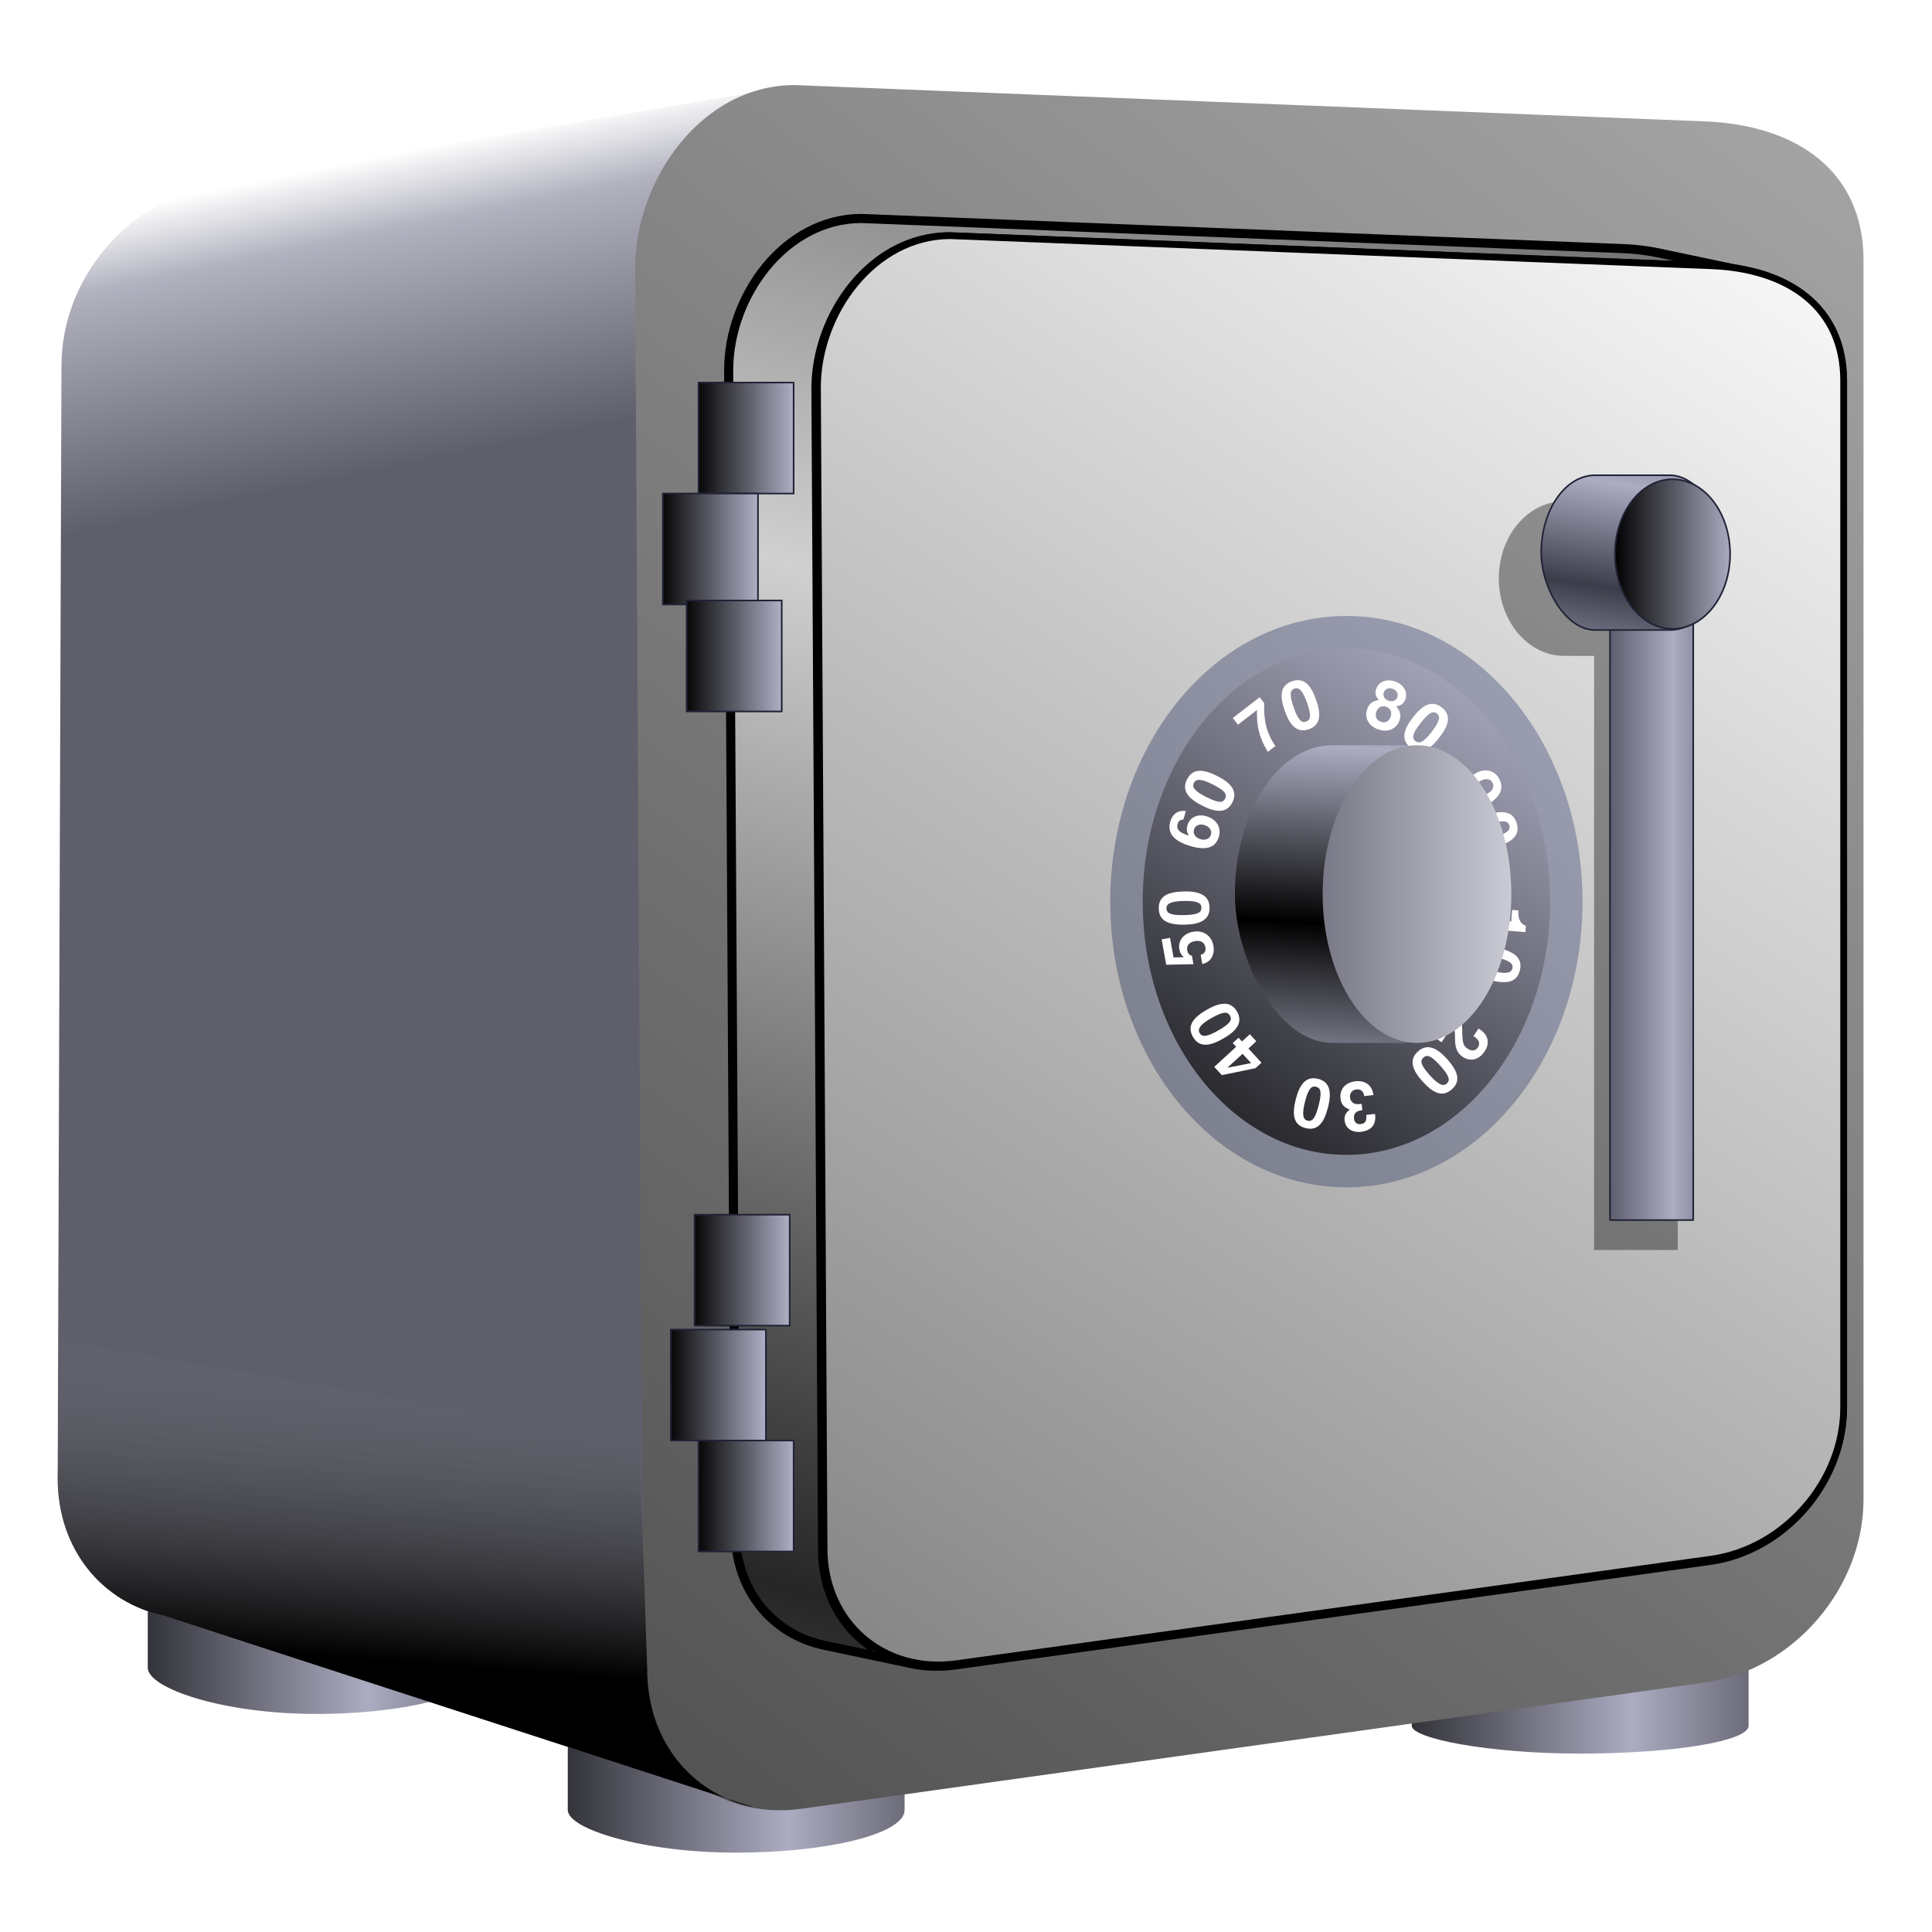 <?xml version="1.0" encoding="UTF-8" standalone="no"?>
<!-- Created with Inkscape (http://www.inkscape.org/) -->

<svg
   xmlns:dc="http://purl.org/dc/elements/1.1/"
   xmlns:cc="http://creativecommons.org/ns#"
   xmlns:rdf="http://www.w3.org/1999/02/22-rdf-syntax-ns#"
   xmlns:svg="http://www.w3.org/2000/svg"
   xmlns="http://www.w3.org/2000/svg"
   xmlns:xlink="http://www.w3.org/1999/xlink"
   xmlns:sodipodi="http://sodipodi.sourceforge.net/DTD/sodipodi-0.dtd"
   xmlns:inkscape="http://www.inkscape.org/namespaces/inkscape"
   width="255"
   height="255"
   viewBox="0 0 67.469 67.469"
   version="1.1"
   id="svg8"
   inkscape:version="0.92.5 (2060ec1f9f, 2020-04-08)"
   sodipodi:docname="safe.svg">
  <defs
     id="defs2">
    <linearGradient
       id="linearGradient988"
       inkscape:collect="always">
      <stop
         id="stop984"
         offset="0"
         style="stop-color:#262626;stop-opacity:1" />
      <stop
         id="stop986"
         offset="1"
         style="stop-color:#d0d0d0;stop-opacity:1" />
    </linearGradient>
    <linearGradient
       inkscape:collect="always"
       id="linearGradient971">
      <stop
         style="stop-color:#828282;stop-opacity:1"
         offset="0"
         id="stop967" />
      <stop
         style="stop-color:#ffffff;stop-opacity:1"
         offset="1"
         id="stop969" />
    </linearGradient>
    <linearGradient
       inkscape:collect="always"
       id="linearGradient957">
      <stop
         style="stop-color:black;stop-opacity:1"
         offset="0"
         id="stop953" />
      <stop
         style="stop-color:#7f7f85;stop-opacity:0"
         offset="1"
         id="stop955" />
    </linearGradient>
    <clipPath
       clipPathUnits="userSpaceOnUse"
       id="clipPath2059">
      <path
         d="m -10.1,231.685 c 3.559,2.506 4.832,-0.585 2.965,-3.064 -3.182,-4.225 -6.444,-9.84 -12.355,-15.913 -2.595,-2.669 -11.861,-7.808 -11.861,-7.808 0,0 -0.115,-2.188 -0.099,-3.064 0.011,-0.582 -0.566,-0.564 -0.89,-0.297 -0.782,0.645 -2.471,2.57 -2.471,2.57 l -1.68,-0.099 -1.087,-1.581 c -0.297,-0.411 -0.636,-0.346 -0.89,0 -0.545,1.85 -0.879,3.885 -3.459,3.954 l 4.448,3.954 c 7.766,1.553 15.579,5.585 20.262,14.332 0,0 4.526,5.194 7.116,7.018 z"
         id="path2061"
         sodipodi:nodetypes="csscsscccccccs"
         inkscape:connector-curvature="0"
         stroke-dasharray="none"
         stroke-opacity="1"
         fill="#ffffff"
         fill-rule="evenodd"
         stroke="none"
         stroke-linejoin="miter"
         fill-opacity="1"
         stroke-linecap="butt"
         stroke-width="0.048"
         stroke-miterlimit="4" />
    </clipPath>
    <clipPath
       id="clipPath2059-5"
       clipPathUnits="userSpaceOnUse">
      <path
         stroke-miterlimit="4"
         stroke-width="0.048"
         stroke-linecap="butt"
         fill-opacity="1"
         stroke-linejoin="miter"
         stroke="none"
         fill-rule="evenodd"
         fill="#ffffff"
         stroke-opacity="1"
         stroke-dasharray="none"
         inkscape:connector-curvature="0"
         sodipodi:nodetypes="csscsscccccccs"
         id="path2061-3"
         d="m -10.1,231.685 c 3.559,2.506 4.832,-0.585 2.965,-3.064 -3.182,-4.225 -6.444,-9.84 -12.355,-15.913 -2.595,-2.669 -11.861,-7.808 -11.861,-7.808 0,0 -0.115,-2.188 -0.099,-3.064 0.011,-0.582 -0.566,-0.564 -0.89,-0.297 -0.782,0.645 -2.471,2.57 -2.471,2.57 l -1.68,-0.099 -1.087,-1.581 c -0.297,-0.411 -0.636,-0.346 -0.89,0 -0.545,1.85 -0.879,3.885 -3.459,3.954 l 4.448,3.954 c 7.766,1.553 15.579,5.585 20.262,14.332 0,0 4.526,5.194 7.116,7.018 z" />
    </clipPath>
    <clipPath
       id="clipPath">
      <path
         fill-opacity="0.95"
         stroke="none"
         fill="#1b1b1b"
         sodipodi:nodetypes="csssscc"
         inkscape:connector-curvature="0"
         id="rect5264"
         d="m -515.73,435.564 v 5.838 c 0,9.743 -7.844,17.587 -17.587,17.587 h -135.051 c -9.743,0 -17.587,-7.844 -17.587,-17.587 v -5.838 z" />
    </clipPath>
    <clipPath
       clipPathUnits="userSpaceOnUse"
       id="clipPath2059-7">
      <path
         d="m -10.1,231.685 c 3.559,2.506 4.832,-0.585 2.965,-3.064 -3.182,-4.225 -6.444,-9.84 -12.355,-15.913 -2.595,-2.669 -11.861,-7.808 -11.861,-7.808 0,0 -0.115,-2.188 -0.099,-3.064 0.011,-0.582 -0.566,-0.564 -0.89,-0.297 -0.782,0.645 -2.471,2.57 -2.471,2.57 l -1.68,-0.099 -1.087,-1.581 c -0.297,-0.411 -0.636,-0.346 -0.89,0 -0.545,1.85 -0.879,3.885 -3.459,3.954 l 4.448,3.954 c 7.766,1.553 15.579,5.585 20.262,14.332 0,0 4.526,5.194 7.116,7.018 z"
         id="path2061-5"
         sodipodi:nodetypes="csscsscccccccs"
         inkscape:connector-curvature="0"
         stroke-dasharray="none"
         stroke-opacity="1"
         fill="#ffffff"
         fill-rule="evenodd"
         stroke="none"
         stroke-linejoin="miter"
         fill-opacity="1"
         stroke-linecap="butt"
         stroke-width="0.048"
         stroke-miterlimit="4" />
    </clipPath>
    <clipPath
       clipPathUnits="userSpaceOnUse"
       id="clipPath1162">
      <path
         stroke-miterlimit="4"
         stroke-width="0.071"
         stroke-linecap="round"
         fill-opacity="0.347"
         stroke-linejoin="round"
         stroke="none"
         fill="#000000"
         stroke-opacity="1"
         stroke-dasharray="none"
         inkscape:connector-curvature="0"
         d="m -65.65,239.846 c -9.358,0 -16.952,7.594 -16.952,16.952 0,9.358 7.594,16.941 16.952,16.941 0.292,0 0.579,-0.008 0.868,-0.022 2.123,-0.108 4.148,-0.606 5.995,-1.424 l 2.67,3.971 c -0.226,0.495 -0.245,0.964 -0.011,1.313 l 15.673,23.326 c 0.495,0.737 1.944,0.632 3.248,-0.245 1.304,-0.876 1.964,-2.177 1.468,-2.914 L -51.423,274.417 c -0.233,-0.347 -0.683,-0.499 -1.224,-0.478 l -2.558,-3.804 c 3.96,-3.1 6.507,-7.92 6.507,-13.337 0,-9.358 -7.594,-16.952 -16.952,-16.952 z m 0,2.581 c 7.929,0 14.371,6.442 14.371,14.371 0,7.929 -6.442,14.36 -14.371,14.36 -7.929,0 -14.349,-6.431 -14.349,-14.36 0,-0.248 -0.001,-0.489 0.011,-0.734 0.384,-7.586 6.657,-13.637 14.338,-13.637 z"
         id="path1164" />
    </clipPath>
    <linearGradient
       id="linearGradient3474"
       inkscape:collect="always">
      <stop
         id="stop3476"
         offset="0"
         style="stop-color:#7a7d8b;stop-opacity:1" />
      <stop
         id="stop3478"
         offset="1"
         style="stop-color:#9ca0b3;stop-opacity:1" />
    </linearGradient>
    <linearGradient
       id="linearGradient3442"
       inkscape:collect="always">
      <stop
         id="stop3444"
         offset="0"
         style="stop-color:black;stop-opacity:1" />
      <stop
         id="stop3446"
         offset="1"
         style="stop-color:#acacc2;stop-opacity:1" />
    </linearGradient>
    <linearGradient
       id="linearGradient3398"
       inkscape:collect="always">
      <stop
         id="stop3400"
         offset="0"
         style="stop-color:#787886;stop-opacity:1" />
      <stop
         id="stop3402"
         offset="1"
         style="stop-color:#cbcbd5;stop-opacity:1" />
    </linearGradient>
    <linearGradient
       inkscape:collect="always"
       id="linearGradient3064">
      <stop
         style="stop-color:#3c3c4a;stop-opacity:1"
         offset="0"
         id="stop3066" />
      <stop
         style="stop-color:#acacc2;stop-opacity:1"
         offset="1"
         id="stop3068" />
    </linearGradient>
    <linearGradient
       inkscape:collect="always"
       id="linearGradient3038">
      <stop
         style="stop-color:#5f5f6c;stop-opacity:1"
         offset="0"
         id="stop3040" />
      <stop
         id="stop909"
         offset="0.749"
         style="stop-color:#b0b0be;stop-opacity:1" />
      <stop
         style="stop-color:#ffffff;stop-opacity:1"
         offset="1"
         id="stop3042" />
    </linearGradient>
    <linearGradient
       id="linearGradient3012"
       inkscape:collect="always">
      <stop
         id="stop3014"
         offset="0"
         style="stop-color:#525252;stop-opacity:1" />
      <stop
         id="stop3016"
         offset="1"
         style="stop-color:#a5a5a5;stop-opacity:1" />
    </linearGradient>
    <linearGradient
       y2="3"
       x2="345.16"
       y1="98.267"
       x1="281.893"
       gradientTransform="matrix(0.566,0,0,0.566,-131.14,233.204)"
       gradientUnits="userSpaceOnUse"
       id="linearGradient3438"
       xlink:href="#linearGradient971"
       inkscape:collect="always" />
    <linearGradient
       gradientUnits="userSpaceOnUse"
       y2="48.855"
       x2="94.046"
       y1="83.542"
       x1="70.107"
       id="linearGradient3448"
       xlink:href="#linearGradient3442"
       inkscape:collect="always"
       gradientTransform="matrix(0.566,0,0,0.566,-0.375,225.455)" />
    <linearGradient
       gradientUnits="userSpaceOnUse"
       y2="49.344"
       x2="98.721"
       y1="75.969"
       x1="68.607"
       id="linearGradient3480"
       xlink:href="#linearGradient3474"
       inkscape:collect="always"
       gradientTransform="matrix(0.566,0,0,0.566,-0.375,225.455)" />
    <linearGradient
       y2="33.71"
       x2="193.04"
       y1="33.71"
       x1="187.052"
       gradientTransform="matrix(0.566,0,0,0.566,-81.602,262.678)"
       gradientUnits="userSpaceOnUse"
       id="linearGradient1956"
       xlink:href="#linearGradient3442"
       inkscape:collect="always" />
    <linearGradient
       y2="33.71"
       x2="193.04"
       y1="33.71"
       x1="187.052"
       gradientTransform="matrix(0.566,0,0,0.566,-82.57,258.804)"
       gradientUnits="userSpaceOnUse"
       id="linearGradient1959"
       xlink:href="#linearGradient3442"
       inkscape:collect="always" />
    <linearGradient
       y2="33.71"
       x2="193.04"
       y1="33.71"
       x1="187.052"
       gradientTransform="matrix(0.566,0,0,0.566,-81.74,254.791)"
       gradientUnits="userSpaceOnUse"
       id="linearGradient1962"
       xlink:href="#linearGradient3442"
       inkscape:collect="always" />
    <linearGradient
       y2="33.71"
       x2="193.04"
       y1="33.71"
       x1="187.052"
       gradientTransform="matrix(0.566,0,0,0.566,-82.017,233.343)"
       gradientUnits="userSpaceOnUse"
       id="linearGradient1965"
       xlink:href="#linearGradient3442"
       inkscape:collect="always" />
    <linearGradient
       y2="33.71"
       x2="193.04"
       y1="33.71"
       x1="187.052"
       gradientTransform="matrix(0.566,0,0,0.566,-82.847,229.606)"
       gradientUnits="userSpaceOnUse"
       id="linearGradient1968"
       xlink:href="#linearGradient3442"
       inkscape:collect="always" />
    <linearGradient
       gradientTransform="matrix(0.566,0,0,0.566,-81.602,225.732)"
       y2="33.71"
       x2="193.04"
       y1="33.71"
       x1="187.052"
       gradientUnits="userSpaceOnUse"
       id="linearGradient1971"
       xlink:href="#linearGradient3442"
       inkscape:collect="always" />
    <linearGradient
       y2="56.061"
       x2="141.742"
       y1="56.061"
       x1="136.243"
       spreadMethod="reflect"
       gradientTransform="matrix(0.566,0,0,0.566,-21.82,229.104)"
       gradientUnits="userSpaceOnUse"
       id="linearGradient1974"
       xlink:href="#linearGradient3064"
       inkscape:collect="always" />
    <linearGradient
       y2="10.409"
       x2="312.916"
       y1="111.783"
       x1="235.725"
       gradientTransform="matrix(0.566,0,0,0.566,-112.183,227.808)"
       gradientUnits="userSpaceOnUse"
       id="linearGradient2003"
       xlink:href="#linearGradient3012"
       inkscape:collect="always" />
    <linearGradient
       y2="3.542"
       x2="262.458"
       y1="22.246"
       x1="266.294"
       spreadMethod="pad"
       gradientTransform="matrix(0.566,0,0,0.566,-133.078,232.512)"
       gradientUnits="userSpaceOnUse"
       id="linearGradient2006"
       xlink:href="#linearGradient3038"
       inkscape:collect="always" />
    <linearGradient
       y2="120.55"
       x2="150.718"
       y1="120.55"
       x1="131.42"
       spreadMethod="reflect"
       gradientTransform="matrix(0.566,0,0,0.566,-57.801,223.38)"
       gradientUnits="userSpaceOnUse"
       id="linearGradient2009"
       xlink:href="#linearGradient3442"
       inkscape:collect="always" />
    <linearGradient
       y2="120.55"
       x2="150.718"
       y1="120.55"
       x1="131.42"
       spreadMethod="reflect"
       gradientTransform="matrix(0.566,0,0,0.566,-28.327,219.92)"
       gradientUnits="userSpaceOnUse"
       id="linearGradient2012"
       xlink:href="#linearGradient3442"
       inkscape:collect="always" />
    <linearGradient
       y2="120.55"
       x2="150.718"
       y1="120.55"
       x1="131.42"
       spreadMethod="reflect"
       gradientTransform="matrix(0.566,0,0,0.566,-72.469,218.536)"
       gradientUnits="userSpaceOnUse"
       id="linearGradient2015"
       xlink:href="#linearGradient3442"
       inkscape:collect="always" />
    <linearGradient
       y2="51.786"
       x2="224.668"
       y1="62.656"
       x1="224"
       spreadMethod="reflect"
       gradientTransform="matrix(2.141,0,0,2.141,-178.592,-12.273)"
       gradientUnits="userSpaceOnUse"
       id="linearGradient2029"
       xlink:href="#linearGradient3442"
       inkscape:collect="always" />
    <linearGradient
       y2="60.947"
       x2="236.702"
       y1="60.947"
       x1="226.198"
       gradientUnits="userSpaceOnUse"
       id="linearGradient2031"
       xlink:href="#linearGradient3398"
       inkscape:collect="always" />
    <linearGradient
       y2="40.41"
       x2="138.013"
       y1="46.749"
       x1="136.993"
       spreadMethod="reflect"
       gradientTransform="matrix(2.141,0,0,2.141,-1.691,-19.761)"
       gradientUnits="userSpaceOnUse"
       id="linearGradient2047"
       xlink:href="#linearGradient3064"
       inkscape:collect="always" />
    <linearGradient
       y2="44.336"
       x2="144.429"
       y1="44.336"
       x1="137.22"
       gradientUnits="userSpaceOnUse"
       id="linearGradient2049"
       xlink:href="#linearGradient3442"
       inkscape:collect="always" />
    <linearGradient
       inkscape:collect="always"
       xlink:href="#linearGradient988"
       id="linearGradient1122"
       gradientUnits="userSpaceOnUse"
       gradientTransform="matrix(0.566,0,0,0.566,-131.191,233.248)"
       x1="282.06"
       y1="91.929"
       x2="298.954"
       y2="33.527"
       spreadMethod="reflect" />
    <linearGradient
       inkscape:collect="always"
       xlink:href="#linearGradient957"
       id="linearGradient951"
       gradientUnits="userSpaceOnUse"
       gradientTransform="matrix(0.566,0,0,0.566,-133.078,232.512)"
       x1="253.45"
       y1="96.811"
       x2="254.951"
       y2="77.105"
       spreadMethod="pad" />
    <filter
       inkscape:collect="always"
       style="color-interpolation-filters:sRGB"
       id="filter963"
       x="-0.06"
       width="1.12"
       y="-0.015"
       height="1.03">
      <feGaussianBlur
         inkscape:collect="always"
         stdDeviation="0.163"
         id="feGaussianBlur965" />
    </filter>
  </defs>
  <sodipodi:namedview
     id="base"
     pagecolor="#ff0000"
     bordercolor="#666666"
     borderopacity="1.0"
     inkscape:pageopacity="0"
     inkscape:pageshadow="2"
     inkscape:zoom="2.8"
     inkscape:cx="127.5"
     inkscape:cy="127.5"
     inkscape:document-units="px"
     inkscape:current-layer="layer1"
     showgrid="false"
     inkscape:snap-to-guides="false"
     inkscape:snap-grids="false"
     inkscape:snap-others="false"
     inkscape:object-nodes="false"
     inkscape:snap-nodes="false"
     inkscape:snap-global="false"
     inkscape:window-width="1920"
     inkscape:window-height="1056"
     inkscape:window-x="0"
     inkscape:window-y="0"
     inkscape:window-maximized="1"
     units="px"
     showguides="false" />
  <g
     inkscape:label="Layer 1"
     inkscape:groupmode="layer"
     id="layer1"
     transform="translate(0,-229.531)">
    <rect
       rx="5.881"
       ry="1.616"
       y="284.265"
       x="5.16"
       height="5.12"
       width="11.762"
       id="rect4510"
       style="fill:url(#linearGradient2015);fill-opacity:1;stroke:none;stroke-width:0.026;stroke-linecap:round;stroke-linejoin:round;stroke-miterlimit:4;stroke-dasharray:none;stroke-dashoffset:0;stroke-opacity:1" />
    <rect
       style="fill:url(#linearGradient2012);fill-opacity:1;stroke:none;stroke-width:0.026;stroke-linecap:round;stroke-linejoin:round;stroke-miterlimit:4;stroke-dasharray:none;stroke-dashoffset:0;stroke-opacity:1"
       id="rect4506"
       width="11.762"
       height="5.12"
       x="49.302"
       y="285.649"
       ry="0.969"
       rx="5.881" />
    <rect
       rx="5.881"
       ry="1.487"
       y="289.108"
       x="19.828"
       height="5.12"
       width="11.762"
       id="rect3611"
       style="fill:url(#linearGradient2009);fill-opacity:1;stroke:none;stroke-width:0.026;stroke-linecap:round;stroke-linejoin:round;stroke-miterlimit:4;stroke-dasharray:none;stroke-dashoffset:0;stroke-opacity:1" />
    <path
       inkscape:connector-curvature="0"
       d="m 7.687,235.921 c -3.209,0.567 -5.541,3.293 -5.541,6.408 l -0.132,38.828 c 0,2.468 1.546,4.34 3.718,4.797 l 20.589,6.69 c -2.171,-0.458 -3.718,-2.329 -3.718,-4.797 L 22.32,238.9 c 0,-3.116 2.193,-4.319 5.541,-6.408 z"
       sodipodi:nodetypes="ccccccccc"
       id="path2091"
       style="fill:url(#linearGradient2006);fill-opacity:1;stroke:#ffffff;stroke-width:0;stroke-linecap:round;stroke-linejoin:round;stroke-miterlimit:4;stroke-dashoffset:0;stroke-opacity:0" />
    <path
       inkscape:connector-curvature="0"
       id="rect1873"
       sodipodi:nodetypes="ccccccccc"
       d="m 27.724,232.501 31.81,1.269 c 3.209,0.125 5.543,1.734 5.543,4.849 v 43.273 c 0,3.116 -2.472,5.969 -5.543,6.398 l -31.533,4.405 c -3.071,0.429 -5.543,-1.734 -5.543,-4.849 l -0.277,-48.946 c 0,-3.116 2.334,-6.384 5.543,-6.398 z"
       style="fill:url(#linearGradient2003);fill-opacity:1;stroke:#ffffff;stroke-width:0;stroke-linecap:round;stroke-linejoin:round;stroke-miterlimit:4;stroke-dashoffset:0;stroke-opacity:0" />
    <path
       style="fill:url(#linearGradient1122);fill-opacity:1;stroke:#000000;stroke-width:0.318;stroke-linecap:round;stroke-linejoin:round;stroke-miterlimit:4;stroke-dasharray:none;stroke-dashoffset:0;stroke-opacity:1"
       d="m 30.077,237.16 c -2.681,0.011 -4.631,2.72 -4.631,5.301 l 0.232,40.553 c 0,2.042 1.293,3.59 3.103,3.972 l 3.049,0.642 c 0.478,0.101 0.992,0.12 1.528,0.046 l 26.346,-3.649 c 2.566,-0.355 4.631,-2.72 4.631,-5.301 v -35.853 c 0,-2.158 -1.362,-3.443 -3.376,-3.867 l -3.048,-0.642 c -0.395,-0.083 -0.816,-0.133 -1.256,-0.15 z m 3.049,0.642 26.151,1.034 c 1.238,0.641 2.008,1.77 2.008,3.393 v 35.853 c 0,2.581 -2.066,4.946 -4.632,5.301 l -26.245,3.635 c -1.028,-0.711 -1.683,-1.91 -1.683,-3.362 l -0.231,-40.553 c 0,-2.581 1.95,-5.29 4.631,-5.301 z"
       id="path3322"
       inkscape:connector-curvature="0" />
    <path
       style="fill:url(#linearGradient3438);fill-opacity:1;stroke:#000000;stroke-width:0.238;stroke-linecap:round;stroke-linejoin:round;stroke-miterlimit:4;stroke-dashoffset:0;stroke-opacity:1;stroke-dasharray:none"
       d="m 33.177,237.759 26.577,1.051 c 2.681,0.103 4.631,1.437 4.631,4.018 v 35.853 c 0,2.581 -2.066,4.945 -4.631,5.301 l -26.346,3.649 c -2.566,0.355 -4.631,-1.437 -4.631,-4.018 l -0.231,-40.553 c 0,-2.581 1.95,-5.289 4.631,-5.301 z"
       sodipodi:nodetypes="ccccccccc"
       id="path3052"
       inkscape:connector-curvature="0" />
    <path
       inkscape:connector-curvature="0"
       id="rect3597"
       d="m 54.625,247.037 c -1.261,0 -2.284,1.196 -2.284,2.691 -5e-6,1.495 1.023,2.708 2.284,2.708 h 1.044 v 20.747 h 2.921 v -22.376 c 0.176,-0.358 0.266,-0.777 0.266,-1.221 -5e-6,-1.131 -0.653,-2.071 -1.522,-2.337 -0.028,-0.014 -0.06,-0.023 -0.089,-0.035 -0.006,-0.001 -0.012,0.001 -0.018,0 -0.246,-0.107 -0.519,-0.177 -0.797,-0.177 z"
       style="fill:#000000;fill-opacity:0.374;stroke:none;stroke-width:0.026;stroke-linecap:round;stroke-linejoin:round;stroke-miterlimit:4;stroke-dasharray:none;stroke-dashoffset:0;stroke-opacity:1;filter:url(#filter963)" />
    <ellipse
       ry="9.41"
       rx="7.68"
       cy="261.018"
       cx="47.019"
       id="path3440"
       style="fill:url(#linearGradient3448);fill-opacity:1;stroke:url(#linearGradient3480);stroke-width:1.133;stroke-linecap:round;stroke-linejoin:round;stroke-miterlimit:4;stroke-dasharray:none;stroke-dashoffset:0;stroke-opacity:1" />
    <g
       aria-label="10 20 30 40 50 60 70 80 90"
       transform="translate(57.83,0.094)"
       style="font-style:normal;font-variant:normal;font-weight:bold;font-stretch:normal;font-size:2.377px;line-height:0%;font-family:FreeSans;-inkscape-font-specification:'FreeSans Bold';word-spacing:0.519px;fill:#ffffff;fill-opacity:1;stroke:none;stroke-width:1px;stroke-linecap:butt;stroke-linejoin:miter;stroke-opacity:1"
       id="text3508">
      <path
         d="m -5.055,261.615 -1.159,-0.09 -0.026,0.332 1.68,0.131 0.017,-0.22 c -0.195,-0.068 -0.283,-0.249 -0.261,-0.538 l -0.22,-0.017 z"
         style="font-style:normal;font-variant:normal;font-weight:bold;font-stretch:normal;font-family:FreeSans;-inkscape-font-specification:'FreeSans Bold';word-spacing:0.519px;fill:#ffffff;fill-opacity:1"
         id="path923"
         inkscape:connector-curvature="0" />
      <path
         d="m -6.478,262.9 c -0.112,0.455 0.254,0.659 0.714,0.772 0.519,0.127 0.903,0.092 1.011,-0.349 0.107,-0.436 -0.208,-0.648 -0.725,-0.775 -0.476,-0.117 -0.889,-0.098 -0.999,0.352 z m 0.8,0.451 c -0.487,-0.119 -0.558,-0.237 -0.523,-0.383 0.037,-0.15 0.158,-0.216 0.645,-0.096 0.464,0.114 0.582,0.221 0.541,0.387 -0.036,0.148 -0.195,0.207 -0.664,0.092 z"
         style="font-style:normal;font-variant:normal;font-weight:bold;font-stretch:normal;font-family:FreeSans;-inkscape-font-specification:'FreeSans Bold';word-spacing:0.519px;fill:#ffffff;fill-opacity:1"
         id="path925"
         inkscape:connector-curvature="0" />
      <path
         d="m -6.758,266.339 c 0.269,0.183 0.568,0.117 0.767,-0.176 0.197,-0.289 0.141,-0.574 -0.154,-0.775 -0.012,-0.008 -0.027,-0.019 -0.05,-0.032 l -0.179,0.263 0.045,0.031 c 0.155,0.106 0.196,0.24 0.11,0.366 -0.083,0.122 -0.218,0.139 -0.358,0.044 -0.153,-0.104 -0.184,-0.194 -0.19,-0.65 -0.004,-0.345 -0.075,-0.502 -0.322,-0.692 l -0.645,0.947 0.245,0.167 0.402,-0.589 c 0.169,0.288 -0.087,0.812 0.329,1.096 z"
         style="font-style:normal;font-variant:normal;font-weight:bold;font-stretch:normal;font-family:FreeSans;-inkscape-font-specification:'FreeSans Bold';word-spacing:0.519px;fill:#ffffff;fill-opacity:1"
         id="path927"
         inkscape:connector-curvature="0" />
      <path
         d="m -8.312,266.155 c -0.349,0.312 -0.162,0.688 0.153,1.04 0.357,0.398 0.693,0.585 1.031,0.282 0.335,-0.3 0.194,-0.652 -0.161,-1.049 -0.327,-0.365 -0.678,-0.583 -1.023,-0.273 z m 0.406,0.824 c -0.335,-0.374 -0.327,-0.511 -0.215,-0.611 0.115,-0.103 0.252,-0.089 0.587,0.285 0.319,0.356 0.356,0.511 0.228,0.625 -0.113,0.101 -0.278,0.06 -0.6,-0.299 z"
         style="font-style:normal;font-variant:normal;font-weight:bold;font-stretch:normal;font-family:FreeSans;-inkscape-font-specification:'FreeSans Bold';word-spacing:0.519px;fill:#ffffff;fill-opacity:1"
         id="path929"
         inkscape:connector-curvature="0" />
      <path
         d="m -9.808,268.365 -0.003,-0.028 -0.307,0.035 c 0.016,0.18 -0.009,0.3 -0.195,0.321 -0.132,0.015 -0.217,-0.056 -0.233,-0.196 -0.019,-0.168 0.068,-0.264 0.264,-0.286 l 0.028,-0.003 -0.025,-0.222 c -0.116,0.013 -0.137,0.013 -0.196,0.006 -0.115,-0.018 -0.196,-0.107 -0.211,-0.229 -0.017,-0.146 0.075,-0.265 0.219,-0.281 0.156,-0.018 0.251,0.062 0.28,0.233 l 0.321,-0.037 c -0.041,-0.335 -0.285,-0.52 -0.627,-0.481 -0.357,0.041 -0.561,0.277 -0.524,0.603 0.022,0.196 0.122,0.314 0.322,0.384 -0.145,0.115 -0.196,0.228 -0.179,0.382 0.032,0.279 0.26,0.432 0.584,0.395 0.215,-0.025 0.534,-0.143 0.482,-0.596 z"
         style="font-style:normal;font-variant:normal;font-weight:bold;font-stretch:normal;font-family:FreeSans;-inkscape-font-specification:'FreeSans Bold';word-spacing:0.519px;fill:#ffffff;fill-opacity:1"
         id="path931"
         inkscape:connector-curvature="0" />
      <path
         d="m -11.797,267.113 c -0.453,-0.117 -0.662,0.247 -0.78,0.705 -0.133,0.518 -0.102,0.901 0.338,1.014 0.435,0.112 0.65,-0.201 0.783,-0.717 0.122,-0.474 0.108,-0.888 -0.341,-1.003 z m -0.46,0.795 c 0.125,-0.486 0.243,-0.556 0.389,-0.519 0.15,0.038 0.214,0.161 0.089,0.646 -0.119,0.463 -0.227,0.58 -0.393,0.537 -0.147,-0.038 -0.204,-0.197 -0.084,-0.665 z"
         style="font-style:normal;font-variant:normal;font-weight:bold;font-stretch:normal;font-family:FreeSans;-inkscape-font-specification:'FreeSans Bold';word-spacing:0.519px;fill:#ffffff;fill-opacity:1"
         id="path933"
         inkscape:connector-curvature="0" />
      <path
         d="m -14.781,265.863 0.119,0.13 -0.763,0.701 0.265,0.289 1.176,-0.244 0.207,-0.19 -0.456,-0.497 0.275,-0.252 -0.225,-0.245 -0.275,0.252 -0.119,-0.13 z m 0.344,0.375 0.297,0.324 -0.828,0.163 z"
         style="font-style:normal;font-variant:normal;font-weight:bold;font-stretch:normal;font-family:FreeSans;-inkscape-font-specification:'FreeSans Bold';word-spacing:0.519px;fill:#ffffff;fill-opacity:1"
         id="path935"
         inkscape:connector-curvature="0" />
      <path
         d="m -14.63,264.764 c -0.232,-0.407 -0.638,-0.303 -1.049,-0.069 -0.464,0.265 -0.718,0.555 -0.493,0.949 0.223,0.39 0.597,0.327 1.059,0.063 0.425,-0.243 0.712,-0.54 0.483,-0.943 z m -0.89,0.223 c 0.436,-0.249 0.569,-0.212 0.643,-0.082 0.077,0.134 0.034,0.265 -0.402,0.514 -0.415,0.237 -0.574,0.24 -0.659,0.091 -0.075,-0.132 -6.96e-4,-0.284 0.418,-0.523 z"
         style="font-style:normal;font-variant:normal;font-weight:bold;font-stretch:normal;font-family:FreeSans;-inkscape-font-specification:'FreeSans Bold';word-spacing:0.519px;fill:#ffffff;fill-opacity:1"
         id="path937"
         inkscape:connector-curvature="0" />
      <path
         d="m -17.263,262.24 0.159,0.887 0.951,-0.018 -0.053,-0.295 c -0.088,-0.02 -0.146,-0.087 -0.164,-0.188 -0.03,-0.166 0.071,-0.288 0.273,-0.324 0.194,-0.035 0.332,0.047 0.361,0.21 0.026,0.143 -0.033,0.235 -0.165,0.266 l 0.058,0.323 c 0.289,-0.057 0.446,-0.312 0.388,-0.635 -0.064,-0.356 -0.351,-0.555 -0.709,-0.491 -0.339,0.061 -0.535,0.313 -0.48,0.62 0.02,0.11 0.062,0.187 0.152,0.27 l -0.356,0.008 -0.123,-0.685 z"
         style="font-style:normal;font-variant:normal;font-weight:bold;font-stretch:normal;font-family:FreeSans;-inkscape-font-specification:'FreeSans Bold';word-spacing:0.519px;fill:#ffffff;fill-opacity:1"
         id="path939"
         inkscape:connector-curvature="0" />
      <path
         d="m -15.589,261.131 c -0.009,-0.468 -0.415,-0.572 -0.888,-0.563 -0.535,0.01 -0.896,0.143 -0.887,0.597 0.008,0.449 0.367,0.573 0.9,0.563 0.49,-0.009 0.884,-0.133 0.875,-0.596 z m -0.889,-0.231 c 0.501,-0.009 0.601,0.086 0.603,0.236 0.003,0.154 -0.098,0.249 -0.599,0.258 -0.478,0.009 -0.619,-0.064 -0.622,-0.236 -0.003,-0.152 0.136,-0.25 0.618,-0.259 z"
         style="font-style:normal;font-variant:normal;font-weight:bold;font-stretch:normal;font-family:FreeSans;-inkscape-font-specification:'FreeSans Bold';word-spacing:0.519px;fill:#ffffff;fill-opacity:1"
         id="path941"
         inkscape:connector-curvature="0" />
      <path
         d="m -16.254,258.984 c 0.663,0.195 0.901,-0.029 0.989,-0.328 0.095,-0.321 -0.082,-0.612 -0.434,-0.715 -0.31,-0.091 -0.581,0.037 -0.663,0.315 -0.039,0.132 -0.026,0.233 0.049,0.364 -0.266,-0.091 -0.459,-0.185 -0.393,-0.408 0.03,-0.103 0.087,-0.145 0.202,-0.156 l 0.087,-0.296 c -0.4,-0.054 -0.515,0.269 -0.544,0.367 -0.134,0.456 0.209,0.711 0.706,0.857 z m 0.12,-0.577 c 0.044,-0.148 0.188,-0.21 0.366,-0.157 0.173,0.051 0.268,0.193 0.226,0.334 -0.043,0.146 -0.193,0.211 -0.364,0.16 -0.178,-0.052 -0.271,-0.189 -0.228,-0.337 z"
         style="font-style:normal;font-variant:normal;font-weight:bold;font-stretch:normal;font-family:FreeSans;-inkscape-font-specification:'FreeSans Bold';word-spacing:0.519px;fill:#ffffff;fill-opacity:1"
         id="path943"
         inkscape:connector-curvature="0" />
      <path
         d="m -14.793,257.456 c 0.212,-0.417 -0.098,-0.7 -0.519,-0.914 -0.477,-0.242 -0.858,-0.295 -1.064,0.11 -0.203,0.4 0.055,0.679 0.53,0.92 0.437,0.222 0.843,0.298 1.053,-0.115 z m -0.676,-0.621 c 0.447,0.227 0.49,0.358 0.422,0.492 -0.07,0.138 -0.203,0.174 -0.65,-0.053 -0.426,-0.216 -0.516,-0.348 -0.439,-0.5 0.069,-0.136 0.237,-0.157 0.667,0.062 z"
         style="font-style:normal;font-variant:normal;font-weight:bold;font-stretch:normal;font-family:FreeSans;-inkscape-font-specification:'FreeSans Bold';word-spacing:0.519px;fill:#ffffff;fill-opacity:1"
         id="path945"
         inkscape:connector-curvature="0" />
      <path
         d="m -13.84,253.787 -0.94,0.723 0.181,0.235 0.665,-0.512 c -0.015,0.554 0.064,0.929 0.377,1.461 l 0.266,-0.204 c -0.3,-0.441 -0.412,-0.871 -0.39,-1.497 z"
         style="font-style:normal;font-variant:normal;font-weight:bold;font-stretch:normal;font-family:FreeSans;-inkscape-font-specification:'FreeSans Bold';word-spacing:0.519px;fill:#ffffff;fill-opacity:1"
         id="path947"
         inkscape:connector-curvature="0" />
      <path
         d="m -12.123,254.904 c 0.442,-0.155 0.414,-0.573 0.257,-1.02 -0.177,-0.505 -0.416,-0.806 -0.845,-0.656 -0.424,0.149 -0.429,0.528 -0.253,1.031 0.162,0.462 0.403,0.798 0.841,0.645 z m -0.059,-0.916 c 0.166,0.473 0.106,0.597 -0.035,0.647 -0.146,0.051 -0.267,-0.015 -0.433,-0.488 -0.158,-0.451 -0.133,-0.608 0.029,-0.665 0.144,-0.05 0.28,0.051 0.439,0.506 z"
         style="font-style:normal;font-variant:normal;font-weight:bold;font-stretch:normal;font-family:FreeSans;-inkscape-font-specification:'FreeSans Bold';word-spacing:0.519px;fill:#ffffff;fill-opacity:1"
         id="path950"
         inkscape:connector-curvature="0" />
      <path
         d="m -8.751,253.851 c 0.09,-0.248 -0.06,-0.507 -0.352,-0.612 -0.295,-0.107 -0.575,-0.003 -0.665,0.247 -0.055,0.152 -0.027,0.271 0.089,0.398 -0.219,0.032 -0.338,0.125 -0.406,0.313 -0.108,0.3 0.047,0.591 0.38,0.711 0.331,0.119 0.636,-0.005 0.744,-0.305 0.068,-0.188 0.035,-0.336 -0.112,-0.5 0.131,-0.019 0.257,-0.069 0.324,-0.252 z m -0.441,-0.359 c 0.139,0.05 0.204,0.17 0.16,0.293 -0.044,0.121 -0.173,0.172 -0.31,0.123 -0.139,-0.05 -0.205,-0.173 -0.161,-0.296 0.044,-0.121 0.17,-0.171 0.311,-0.12 z m -0.231,0.627 c 0.154,0.056 0.213,0.193 0.154,0.359 -0.055,0.152 -0.19,0.217 -0.342,0.162 -0.152,-0.055 -0.212,-0.19 -0.155,-0.347 0.058,-0.161 0.194,-0.228 0.343,-0.174 z"
         style="font-style:normal;font-variant:normal;font-weight:bold;font-stretch:normal;font-family:FreeSans;-inkscape-font-specification:'FreeSans Bold';word-spacing:0.519px;fill:#ffffff;fill-opacity:1"
         id="path952"
         inkscape:connector-curvature="0" />
      <path
         d="m -8.574,255.542 c 0.369,0.288 0.706,0.039 0.997,-0.334 0.329,-0.421 0.454,-0.785 0.096,-1.065 -0.354,-0.277 -0.676,-0.076 -1.004,0.343 -0.301,0.386 -0.454,0.77 -0.089,1.056 z m 0.739,-0.544 c -0.309,0.395 -0.446,0.412 -0.564,0.32 -0.122,-0.095 -0.132,-0.233 0.177,-0.628 0.294,-0.376 0.44,-0.44 0.575,-0.335 0.12,0.094 0.108,0.263 -0.189,0.643 z"
         style="font-style:normal;font-variant:normal;font-weight:bold;font-stretch:normal;font-family:FreeSans;-inkscape-font-specification:'FreeSans Bold';word-spacing:0.519px;fill:#ffffff;fill-opacity:1"
         id="path954"
         inkscape:connector-curvature="0" />
      <path
         d="m -5.95,257.562 c 0.639,-0.321 0.593,-0.694 0.487,-0.906 -0.151,-0.302 -0.471,-0.399 -0.786,-0.241 -0.31,0.156 -0.431,0.445 -0.297,0.713 0.093,0.185 0.235,0.198 0.294,0.214 -0.287,0.144 -0.47,0.134 -0.554,-0.033 -0.052,-0.104 -0.031,-0.205 0.055,-0.256 l -0.144,-0.287 c -0.228,0.122 -0.3,0.403 -0.17,0.662 0.119,0.238 0.403,0.492 1.115,0.135 z m 0.24,-0.793 c 0.072,0.144 0.005,0.29 -0.172,0.379 -0.166,0.083 -0.323,0.045 -0.391,-0.091 -0.068,-0.136 -0.002,-0.275 0.17,-0.362 0.174,-0.087 0.327,-0.058 0.393,0.074 z"
         style="font-style:normal;font-variant:normal;font-weight:bold;font-stretch:normal;font-family:FreeSans;-inkscape-font-specification:'FreeSans Bold';word-spacing:0.519px;fill:#ffffff;fill-opacity:1"
         id="path956"
         inkscape:connector-curvature="0" />
      <path
         d="m -6.567,258.686 c 0.13,0.45 0.549,0.445 1.004,0.313 0.514,-0.149 0.828,-0.371 0.702,-0.807 -0.125,-0.431 -0.504,-0.458 -1.015,-0.31 -0.47,0.136 -0.819,0.358 -0.69,0.804 z m 0.918,-0.008 c -0.482,0.139 -0.602,0.073 -0.644,-0.071 -0.043,-0.148 0.029,-0.266 0.511,-0.405 0.459,-0.133 0.615,-0.099 0.662,0.066 0.042,0.146 -0.066,0.276 -0.529,0.411 z"
         style="font-style:normal;font-variant:normal;font-weight:bold;font-stretch:normal;font-family:FreeSans;-inkscape-font-specification:'FreeSans Bold';word-spacing:0.519px;fill:#ffffff;fill-opacity:1"
         id="path958"
         inkscape:connector-curvature="0" />
    </g>
    <g
       transform="matrix(0.293,0,0,0.265,-43.074,229.427)"
       id="g2025">
      <rect
         style="fill:url(#linearGradient2029);fill-opacity:1;stroke:none;stroke-width:0;stroke-linecap:round;stroke-linejoin:round;stroke-miterlimit:4;stroke-dasharray:none;stroke-dashoffset:0;stroke-opacity:1"
         id="rect3482"
         width="31.38"
         height="39.225"
         x="294.196"
         y="98.602"
         rx="11.59"
         ry="19.612" />
      <ellipse
         ry="9.16"
         rx="5.252"
         cy="60.947"
         cx="231.45"
         style="fill:url(#linearGradient2031);fill-opacity:1;stroke:none;stroke-width:0;stroke-linecap:round;stroke-linejoin:round;stroke-miterlimit:4;stroke-dasharray:none;stroke-dashoffset:0;stroke-opacity:1"
         id="path3484"
         transform="matrix(2.141,0,0,2.141,-179.638,-12.273)" />
    </g>
    <rect
       y="249.583"
       x="56.224"
       height="22.555"
       width="2.906"
       id="rect3553"
       style="fill:url(#linearGradient1974);fill-opacity:1;stroke:#202336;stroke-width:0.057;stroke-linecap:round;stroke-linejoin:round;stroke-miterlimit:4;stroke-dasharray:none;stroke-dashoffset:0;stroke-opacity:1" />
    <g
       transform="matrix(0.265,0,0,0.265,-21.124,228.773)"
       id="g2043">
      <rect
         style="fill:url(#linearGradient2047);fill-opacity:1;stroke:#202336;stroke-width:0.214;stroke-linecap:round;stroke-linejoin:round;stroke-miterlimit:4;stroke-dasharray:none;stroke-dashoffset:0;stroke-opacity:1"
         id="rect3525"
         width="24.058"
         height="20.397"
         x="282.818"
         y="65.488"
         rx="7.104"
         ry="10.198" />
      <ellipse
         ry="4.537"
         rx="3.542"
         cy="44.336"
         cx="140.824"
         style="fill:url(#linearGradient2049);fill-opacity:1;stroke:#202336;stroke-width:0.1;stroke-linecap:round;stroke-linejoin:round;stroke-miterlimit:4;stroke-dasharray:none;stroke-dashoffset:0;stroke-opacity:1"
         id="path3535"
         transform="matrix(2.141,0,0,2.172,-1.381,-20.423)" />
    </g>
    <rect
       y="242.891"
       x="24.394"
       height="3.875"
       width="3.321"
       id="rect3565"
       style="fill:url(#linearGradient1971);fill-opacity:1;stroke:#202336;stroke-width:0.057;stroke-linecap:round;stroke-linejoin:round;stroke-miterlimit:4;stroke-dasharray:none;stroke-dashoffset:0;stroke-opacity:1" />
    <rect
       style="fill:url(#linearGradient1968);fill-opacity:1;stroke:#202336;stroke-width:0.057;stroke-linecap:round;stroke-linejoin:round;stroke-miterlimit:4;stroke-dasharray:none;stroke-dashoffset:0;stroke-opacity:1"
       id="rect3575"
       width="3.321"
       height="3.875"
       x="23.149"
       y="246.765" />
    <rect
       y="250.501"
       x="23.979"
       height="3.875"
       width="3.321"
       id="rect3579"
       style="fill:url(#linearGradient1965);fill-opacity:1;stroke:#202336;stroke-width:0.057;stroke-linecap:round;stroke-linejoin:round;stroke-miterlimit:4;stroke-dasharray:none;stroke-dashoffset:0;stroke-opacity:1" />
    <rect
       style="fill:url(#linearGradient1962);fill-opacity:1;stroke:#202336;stroke-width:0.057;stroke-linecap:round;stroke-linejoin:round;stroke-miterlimit:4;stroke-dasharray:none;stroke-dashoffset:0;stroke-opacity:1"
       id="rect3583"
       width="3.321"
       height="3.875"
       x="24.256"
       y="271.95" />
    <rect
       y="275.962"
       x="23.426"
       height="3.875"
       width="3.321"
       id="rect3587"
       style="fill:url(#linearGradient1959);fill-opacity:1;stroke:#202336;stroke-width:0.057;stroke-linecap:round;stroke-linejoin:round;stroke-miterlimit:4;stroke-dasharray:none;stroke-dashoffset:0;stroke-opacity:1" />
    <rect
       style="fill:url(#linearGradient1956);fill-opacity:1;stroke:#202336;stroke-width:0.057;stroke-linecap:round;stroke-linejoin:round;stroke-miterlimit:4;stroke-dasharray:none;stroke-dashoffset:0;stroke-opacity:1"
       id="rect3591"
       width="3.321"
       height="3.875"
       x="24.394"
       y="279.837" />
    <path
       style="fill:url(#linearGradient951);fill-opacity:1;stroke:#ffffff;stroke-width:0;stroke-linecap:round;stroke-linejoin:round;stroke-miterlimit:4;stroke-dashoffset:0;stroke-opacity:0"
       id="path949"
       sodipodi:nodetypes="ccccccc"
       d="m 2.146,276.347 -0.132,4.81 c 0,2.468 1.546,4.34 3.718,4.797 l 20.589,6.69 c -2.171,-0.458 -3.718,-2.329 -3.718,-4.797 l -0.283,-8.031 z"
       inkscape:connector-curvature="0" />
  </g>
</svg>
